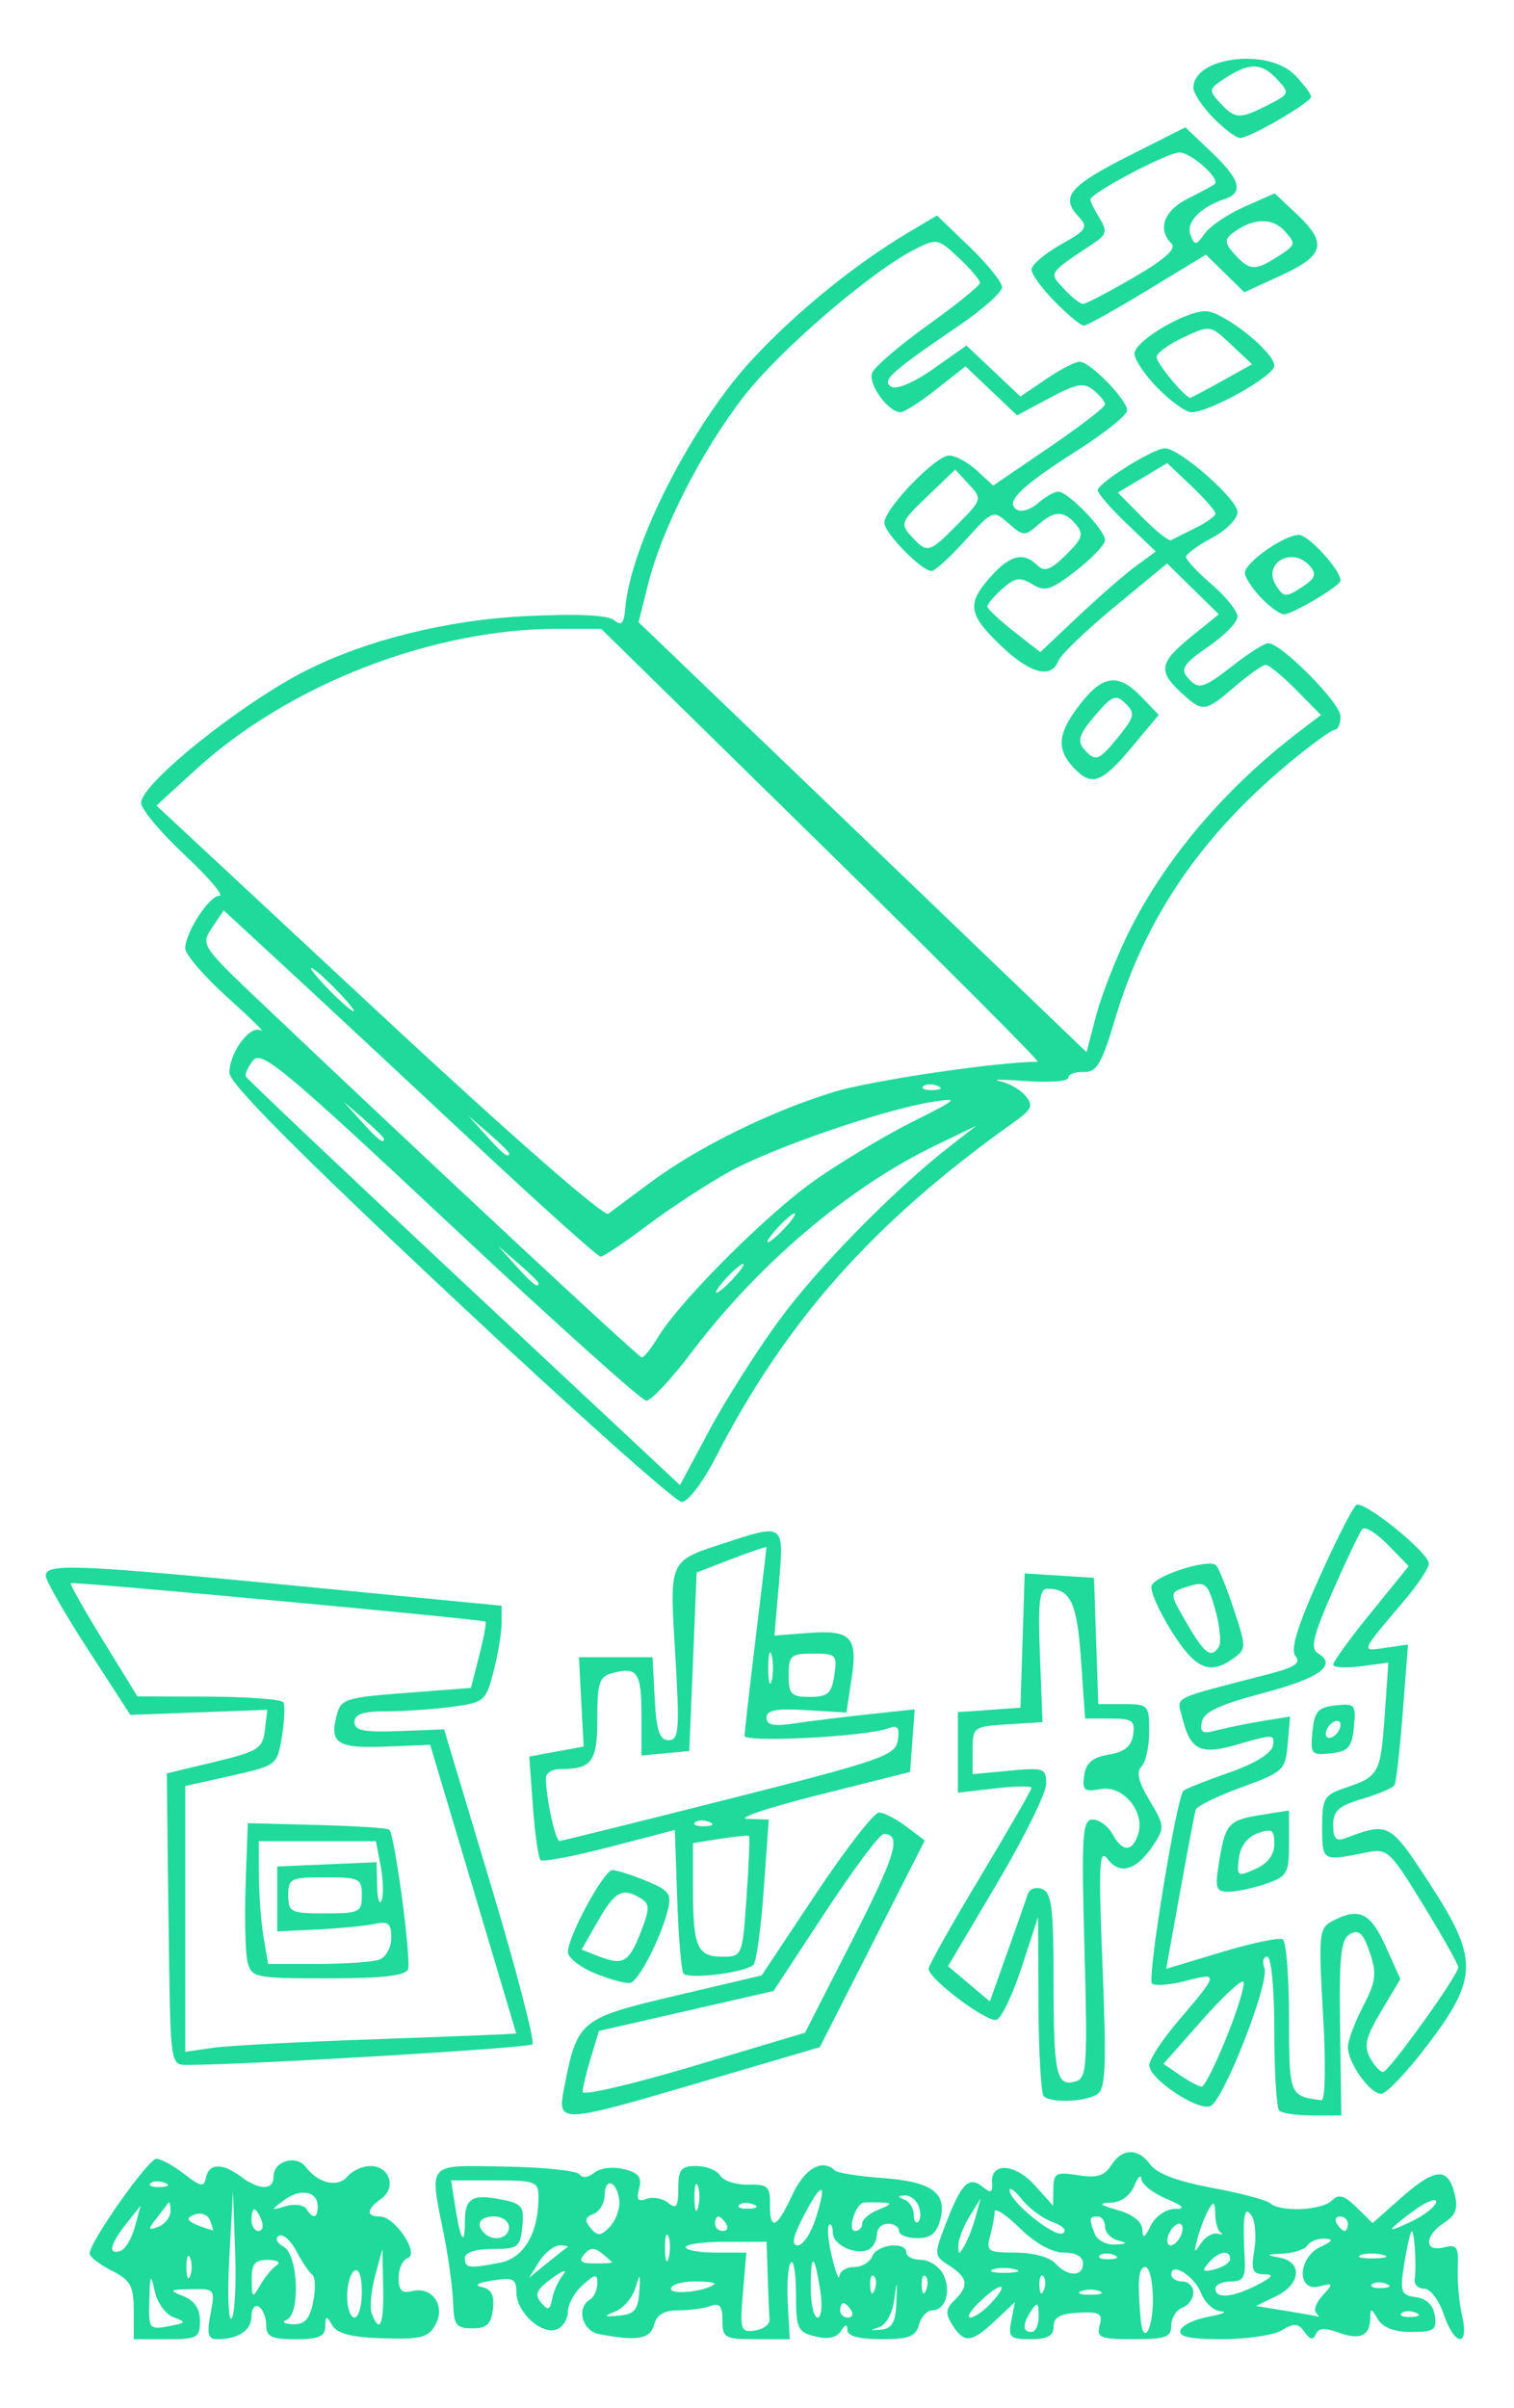 <?xml version="1.0" encoding="UTF-8" standalone="no"?>
<!-- Created with Inkscape (http://www.inkscape.org/) -->

<svg
   xmlns:dc="http://purl.org/dc/elements/1.1/"
   xmlns:cc="http://creativecommons.org/ns#"
   xmlns:rdf="http://www.w3.org/1999/02/22-rdf-syntax-ns#"
   xmlns:svg="http://www.w3.org/2000/svg"
   xmlns="http://www.w3.org/2000/svg"
   xmlns:sodipodi="http://sodipodi.sourceforge.net/DTD/sodipodi-0.dtd"
   xmlns:inkscape="http://www.inkscape.org/namespaces/inkscape"
   id="svg2"
   version="1.1"
   inkscape:version="0.48.4 r9939"
   width="200"
   height="318"
   sodipodi:docname="logop5.png">
  <defs
     id="defs6" />
  <sodipodi:namedview
     pagecolor="#ffffff"
     bordercolor="#666666"
     borderopacity="1"
     objecttolerance="10"
     gridtolerance="10"
     guidetolerance="10"
     inkscape:pageopacity="0"
     inkscape:pageshadow="2"
     inkscape:window-width="1366"
     inkscape:window-height="705"
     id="namedview4"
     showgrid="false"
     inkscape:zoom="0.74213836"
     inkscape:cx="100"
     inkscape:cy="159"
     inkscape:window-x="-8"
     inkscape:window-y="-8"
     inkscape:window-maximized="1"
     inkscape:current-layer="svg2" />
  <path
     style="fill:#1fda9a"
     d="m 17.666,305.127 c 0,-3.245 -0.418,-4 -2.916,-5.266 -1.604,-0.813 -2.916,-1.83 -2.916,-2.259 0,-1.516 7.749,-12.513 8.817,-12.513 0.596,0 2.246,0.899 3.666,1.997 2.225,1.72 2.627,1.786 2.898,0.477 0.392,-1.898 2.146,-1.944 4.603,-0.121 2.464,1.828 4.317,1.828 4.317,4e-4 0,-2.07 2.98,-2.947 4.272,-1.257 1.667,2.18 4.211,2.749 5.497,1.231 0.639,-0.755 1.997,-1.373 3.018,-1.373 2.528,0 3.498,2.837 1.467,4.294 -2,1.434 -2.072,2.378 -0.18,2.378 1.972,0 5.268,4.957 3.647,5.487 -0.657,0.215 -1.195,1.387 -1.195,2.604 0,1.672 0.433,2.103 1.769,1.76 2.639,-0.677 4.47,1.92 3.11,4.411 -0.937,1.717 -1.898,1.971 -6.906,1.823 -4.169,-0.123 -6.074,-0.603 -6.726,-1.695 -0.81,-1.359 -0.912,-1.344 -0.938,0.144 -0.023,1.306 -0.874,1.668 -3.918,1.668 -3.201,0 -3.888,-0.327 -3.888,-1.85 0,-1.017 -0.437,-2.115 -0.972,-2.439 -0.535,-0.324 -0.972,0.248 -0.972,1.271 0,1.858 -1.753,3.018 -4.562,3.018 -1.173,0 -1.352,-0.705 -0.849,-3.336 0.626,-3.272 0.577,-3.335 -2.565,-3.275 -2.894,0.055 -2.992,0.144 -1.016,0.922 1.461,0.576 2.187,1.663 2.187,3.275 0,2.225 -0.342,2.413 -4.374,2.413 l -4.374,0 0,-3.788 z m 5.319,0.921 c -1.058,-0.363 -2.192,-1.897 -2.531,-3.423 -0.546,-2.457 -0.627,-2.329 -0.729,1.154 -0.111,3.771 -0.015,3.9 2.531,3.423 2.338,-0.438 2.423,-0.573 0.729,-1.154 z m 8.081,-8.658 -0.292,-8.013 -0.479,8.773 c -0.263,4.825 -0.132,8.431 0.292,8.013 0.424,-0.418 0.639,-4.366 0.479,-8.773 z m 10.305,6.585 c 0.34,-1.669 0.285,-3.277 -0.123,-3.574 -0.408,-0.297 -1.354,-1.705 -2.102,-3.128 -0.748,-1.424 -1.788,-2.329 -2.31,-2.013 -0.535,0.324 -0.259,0.955 0.633,1.444 1.937,1.063 2.236,8.934 0.368,9.674 -0.668,0.264 -0.286,0.515 0.851,0.556 1.569,0.057 2.215,-0.654 2.685,-2.959 z m 9.244,-1.969 -0.1,-5.004 -0.971,3.586 c -0.534,1.972 -0.721,4.224 -0.416,5.004 1.053,2.691 1.588,1.402 1.488,-3.586 z m -2.816,0.659 c 0,-2.019 -0.394,-3.154 -0.972,-2.803 -0.535,0.324 -0.972,1.85 -0.972,3.392 0,1.542 0.437,2.803 0.972,2.803 0.535,0 0.972,-1.526 0.972,-3.392 z m -11.262,-3.503 c 0.6,-0.398 0.112,-0.707 -1.132,-0.715 -1.749,-0.012 -2.181,0.511 -2.158,2.606 0.028,2.443 0.105,2.491 1.132,0.715 0.606,-1.048 1.577,-2.221 2.158,-2.606 z m -11.424,-0.968 c -0.27,-0.655 -0.49,-0.119 -0.49,1.191 0,1.31 0.221,1.847 0.49,1.191 0.27,-0.655 0.27,-1.727 0,-2.383 z m -7.292,-4.113 0.748,-2.797 -1.889,2.383 c -2.158,2.722 -2.463,4.145 -0.77,3.591 0.639,-0.209 1.499,-1.639 1.91,-3.177 z m 4.704,-2.105 c 0,-0.818 -0.124,-1.308 -0.275,-1.089 -0.151,0.218 -0.869,1.157 -1.596,2.087 -1.15,1.471 -1.114,1.612 0.275,1.089 0.878,-0.33 1.596,-1.269 1.596,-2.087 z m 5.235,1.274 c -0.311,-0.794 -1.187,-1.124 -2.086,-0.786 -1.465,0.551 -0.891,1.049 2.409,2.089 0.117,0.037 -0.029,-0.549 -0.323,-1.302 z m 6.781,-0.06 c -0.308,-0.786 -0.731,-1.43 -0.942,-1.43 -0.21,0 -0.382,0.643 -0.382,1.43 0,0.786 0.424,1.43 0.942,1.43 0.518,0 0.69,-0.643 0.382,-1.43 z m 7.425,-1.804 c 0,-2.01 -2.277,-2.448 -4.415,-0.85 -1.858,1.388 -1.853,1.408 0.202,0.808 1.158,-0.338 2.387,-0.168 2.731,0.378 0.868,1.377 1.483,1.238 1.483,-0.336 z M 21.737,288.249 c -0.702,-0.275 -1.54,-0.241 -1.863,0.075 -0.323,0.317 0.251,0.542 1.276,0.501 1.132,-0.046 1.363,-0.272 0.587,-0.576 z m 57.413,19.993 c -2.252,-0.425 -3.057,-3.453 -1.215,-4.569 0.535,-0.324 0.972,-1.274 0.972,-2.11 0,-1.325 -0.251,-1.298 -1.944,0.204 -1.069,0.949 -1.944,2.53 -1.944,3.513 0,0.984 -0.672,2.041 -1.494,2.351 -1.994,0.75 -5.31,-2.305 -5.31,-4.894 0,-1.802 -0.41,-2.006 -3.159,-1.575 -1.972,0.309 -2.499,0.636 -1.401,0.869 1.263,0.268 1.673,1.089 1.458,2.914 -0.235,1.996 -0.82,2.54 -2.73,2.54 -2.112,0 -2.442,-0.437 -2.522,-3.336 -0.05,-1.835 -0.597,-5.881 -1.215,-8.991 -1.94,-9.764 -2.433,-9.216 8.126,-9.041 5.087,0.084 9.501,0.551 9.807,1.038 0.326,0.517 1.122,0.425 1.916,-0.221 0.777,-0.632 2.449,-0.838 3.904,-0.48 1.964,0.483 2.427,1.068 2.028,2.564 -0.391,1.466 -0.149,1.8 0.993,1.37 0.831,-0.313 2.111,-0.08 2.845,0.518 1.083,0.882 1.335,0.525 1.335,-1.89 0,-2.523 0.363,-2.976 2.382,-2.976 1.31,0 2.732,0.571 3.159,1.27 0.428,0.698 2.09,1.234 3.694,1.191 2.561,-0.069 2.912,0.241 2.878,2.543 -0.053,3.656 0.903,3.27 2.955,-1.191 1.605,-3.49 3.968,-4.846 5.621,-3.225 0.329,0.323 3.136,0.772 6.237,0.997 6.547,0.476 8.598,1.938 7.69,5.483 -0.466,1.821 -1.259,2.463 -3.042,2.463 -1.326,0 -2.412,-0.429 -2.412,-0.953 0,-0.524 -0.656,-0.953 -1.458,-0.953 -0.802,0 -1.458,0.618 -1.458,1.373 0,0.755 -0.441,1.641 -0.981,1.968 -1.584,0.96 -4.852,-0.478 -4.852,-2.135 0,-0.838 -0.226,-1.303 -0.501,-1.033 -0.276,0.27 -0.101,2.165 0.388,4.21 0.489,2.045 0.934,3.182 0.987,2.527 0.054,-0.655 0.926,-1.191 1.938,-1.191 1.012,0 2.092,-0.643 2.4,-1.43 0.619,-1.581 4.509,-1.992 4.509,-0.477 0,0.524 0.859,0.953 1.91,0.953 1.05,0 2.361,0.827 2.913,1.837 1.168,2.139 0.381,4.835 -1.411,4.835 -0.682,0 -1.47,0.858 -1.749,1.906 -0.415,1.557 -1.326,1.906 -4.974,1.906 -2.916,0 -4.471,-0.413 -4.48,-1.191 -0.011,-0.858 -0.253,-0.822 -0.868,0.129 -0.565,0.874 -1.71,1.11 -3.387,0.697 -2.321,-0.571 -2.535,-1.038 -2.535,-5.53 0,-2.698 -0.302,-4.61 -0.671,-4.249 -0.369,0.362 -0.555,2.792 -0.414,5.401 l 0.257,4.743 -4.446,0 c -4.143,0 -4.446,-0.169 -4.446,-2.485 0,-1.874 -0.378,-2.343 -1.538,-1.906 -0.846,0.318 -2.763,0.579 -4.261,0.579 -1.906,0 -2.876,0.572 -3.232,1.906 -0.507,1.903 -2.192,2.189 -7.252,1.234 z m 22.504,-1.948 c -0.053,-0.655 -0.163,-3.229 -0.243,-5.719 l -0.146,-4.527 -5.344,0 c -2.939,0 -5.345,0.322 -5.347,0.715 -0.002,0.393 1.801,0.715 4.006,0.715 l 4.009,0 -0.447,5.288 c -0.417,4.931 -0.31,5.269 1.581,5.004 1.115,-0.156 1.984,-0.82 1.931,-1.475 z m 16.749,-2.152 c 0.123,-3.221 0.113,-3.231 -0.3,-0.29 -0.249,1.77 -1.113,3.239 -2.071,3.519 -1.189,0.348 -1.106,0.428 0.3,0.29 1.507,-0.148 1.973,-0.939 2.071,-3.519 z m -33.959,-1.422 c 0.17,-2.551 0.115,-2.612 -0.509,-0.565 -0.385,1.262 -1.564,2.648 -2.621,3.081 -1.671,0.684 -1.604,0.758 0.509,0.565 1.952,-0.178 2.468,-0.785 2.621,-3.081 z m 23.912,-0.238 c -0.779,-4.949 -1.259,-5.1 -1.259,-0.397 0,2.184 0.41,3.971 0.911,3.971 0.505,0 0.66,-1.594 0.348,-3.574 z m 4.087,2.621 c -0.33,-0.524 -0.794,-0.953 -1.029,-0.953 -0.236,0 -0.429,0.429 -0.429,0.953 0,0.524 0.463,0.953 1.029,0.953 0.566,0 0.759,-0.429 0.429,-0.953 z m -38.049,-4.721 c 0.611,-0.762 -0.05,-0.547 -1.468,0.477 -2.041,1.474 -2.345,2.141 -1.458,3.202 0.937,1.121 1.177,1.043 1.468,-0.477 0.191,-0.999 0.847,-2.44 1.458,-3.202 z m 19.985,1.251 c 0.223,-0.188 -0.98,-0.342 -2.673,-0.342 -1.693,0 -3.078,0.437 -3.078,0.971 0,0.855 4.59,0.353 5.751,-0.629 z m 21.082,-1.037 c -0.323,-0.317 -0.553,0.246 -0.511,1.251 0.047,1.11 0.277,1.336 0.587,0.576 0.281,-0.688 0.246,-1.51 -0.077,-1.827 z m 6.805,0 c -0.323,-0.317 -0.553,0.246 -0.511,1.251 0.047,1.11 0.277,1.336 0.587,0.576 0.281,-0.688 0.246,-1.51 -0.077,-1.827 z M 74.938,296.774 c 0.223,-0.137 -0.219,-0.248 -0.981,-0.248 -0.762,0 -1.991,0.965 -2.73,2.144 l -1.344,2.144 2.325,-1.896 c 1.279,-1.043 2.507,-2.008 2.73,-2.144 z m -8.846,2.026 c 3.115,-0.611 5.039,-3.898 5.039,-8.612 0,-2.1 -0.361,-2.241 -5.771,-2.241 l -5.771,0 0.563,3.574 c 0.688,4.37 1.259,5.225 1.259,1.883 0,-3.119 0.949,-3.698 4.812,-2.941 2.744,0.538 3.037,0.915 2.773,3.57 -0.272,2.743 -0.571,2.968 -3.941,2.968 -2.269,0 -3.646,0.45 -3.645,1.191 7.26e-4,1.355 0.523,1.423 4.683,0.607 z m 14.759,-0.014 c 0,-0.067 -0.598,-0.608 -1.329,-1.203 -0.999,-0.813 -1.582,-0.783 -2.348,0.122 -0.772,0.912 -0.451,1.203 1.329,1.203 1.291,0 2.348,-0.055 2.348,-0.122 z m 7.442,-3.471 c -0.266,-0.645 -0.468,0.113 -0.448,1.686 0.02,1.573 0.238,2.101 0.484,1.173 0.246,-0.927 0.23,-2.214 -0.036,-2.859 z m 19.466,-2.356 c 1.559,-4.884 0.856,-5.034 -1.586,-0.34 -1.436,2.76 -1.668,3.905 -0.792,3.905 0.682,0 1.752,-1.604 2.378,-3.565 z m -40.517,1.182 c 0,-0.794 -0.864,-1.43 -1.944,-1.43 -1.937,0 -2.528,1.016 -1.296,2.224 1.184,1.161 3.24,0.657 3.24,-0.794 z m 14.581,-3.211 c 0,-1.055 -0.437,-2.183 -0.972,-2.507 -0.535,-0.324 -0.972,0.308 -0.972,1.403 0,1.096 -0.667,2.243 -1.483,2.55 -1.128,0.424 -1.221,0.867 -0.39,1.85 0.918,1.085 1.311,1.078 2.455,-0.043 0.749,-0.734 1.362,-2.198 1.362,-3.253 z m 14.095,2.735 c -0.33,-0.524 -0.794,-0.953 -1.029,-0.953 -0.236,0 -0.429,0.429 -0.429,0.953 0,0.524 0.463,0.953 1.029,0.953 0.566,0 0.759,-0.429 0.429,-0.953 z m 17.983,-0.031 c 0,-0.541 0.984,-1.372 2.187,-1.846 1.676,-0.66 1.789,-0.876 0.486,-0.922 -0.936,-0.033 -2.029,-0.035 -2.43,-0.004 -1.109,0.087 -2.265,3.756 -1.184,3.756 0.517,0 0.941,-0.443 0.941,-0.984 z m 7.441,-2.311 c -0.317,-0.809 -1.136,-1.437 -1.821,-1.395 -0.976,0.059 -0.982,0.179 -0.031,0.556 0.668,0.264 1.215,1.16 1.215,1.99 0,0.83 0.273,1.242 0.606,0.915 0.333,-0.327 0.347,-1.256 0.031,-2.065 z m -29.161,-2.68 c -0.266,-0.645 -0.468,0.113 -0.448,1.686 0.02,1.573 0.238,2.101 0.484,1.173 0.246,-0.927 0.23,-2.214 -0.036,-2.859 z m 7.321,2.465 c -0.702,-0.275 -1.54,-0.241 -1.863,0.075 -0.323,0.317 0.251,0.542 1.276,0.501 1.132,-0.046 1.363,-0.272 0.587,-0.576 z m 26.319,15.947 c -0.957,-1.503 -0.909,-2.129 0.252,-3.268 1.959,-1.921 1.807,-2.977 -0.659,-4.582 -2.082,-1.355 -2.084,-1.393 -0.342,-5.866 1.995,-5.122 2.942,-6.006 4.808,-4.488 1.021,0.831 1.282,0.698 1.173,-0.596 -0.232,-2.751 3.053,-2.553 5.648,0.339 l 2.412,2.689 0.031,-2.269 c 0.028,-2.033 0.366,-2.216 3.255,-1.756 2.486,0.396 3.49,0.097 4.383,-1.305 1.466,-2.301 3.582,-2.324 5.218,-0.057 0.826,1.146 3.648,2.202 8.075,3.022 3.742,0.693 7.22,1.616 7.728,2.051 1.391,1.191 6.789,0.949 8.128,-0.364 0.922,-0.904 1.635,-0.706 3.284,0.911 l 2.106,2.065 3.718,-3.294 c 4.488,-3.976 6.201,-4.14 7.087,-0.681 0.522,2.039 0.225,2.901 -1.353,3.929 -2.643,1.721 -2.67,3.931 -0.038,3.256 1.725,-0.442 1.964,-0.089 1.839,2.71 -0.079,1.77 0.177,4.613 0.569,6.316 0.977,4.247 -1.002,4.054 -2.447,-0.238 -0.618,-1.835 -1.764,-3.336 -2.548,-3.336 -0.784,0 -1.354,-0.536 -1.268,-1.191 0.266,-2.01 -0.051,-6.775 -0.423,-6.354 -0.193,0.218 -0.631,2.19 -0.973,4.381 -0.566,3.624 -0.424,4.012 1.566,4.289 1.406,0.196 2.299,1.071 2.498,2.449 0.272,1.875 -0.119,2.144 -3.111,2.144 -2.233,0 -3.766,-0.579 -4.412,-1.668 -0.909,-1.53 -0.993,-1.535 -1.02,-0.056 -0.042,2.267 -1.412,2.839 -4.258,1.779 -1.743,-0.65 -2.584,-0.583 -2.924,0.231 -0.343,0.821 -0.763,0.741 -1.493,-0.286 -0.837,-1.177 -1.362,-1.219 -2.977,-0.238 -1.078,0.655 -4.628,1.191 -7.887,1.191 -4.307,0 -5.817,-0.326 -5.525,-1.191 0.221,-0.655 1.898,-1.457 3.726,-1.781 1.829,-0.324 2.549,-0.646 1.6,-0.715 -0.949,-0.069 -2.118,-1.139 -2.599,-2.378 -0.88,-2.27 -3.939,-4.198 -3.939,-2.483 0,0.508 0.656,0.923 1.458,0.923 0.802,0 1.458,0.657 1.458,1.46 0,0.803 -0.656,1.706 -1.458,2.008 -0.802,0.302 -1.458,1.361 -1.458,2.353 0,1.535 -0.742,1.804 -4.974,1.804 -4.427,0 -4.92,-0.201 -4.485,-1.831 0.416,-1.56 9.8e-4,-1.807 -2.798,-1.668 -2.417,0.12 -3.288,0.604 -3.291,1.831 -0.003,1.231 -0.798,1.668 -3.034,1.668 -2.728,0 -2.982,-0.243 -2.553,-2.446 l 0.477,-2.446 -2.604,2.446 c -3.123,2.934 -4.086,3.034 -5.644,0.587 z m 11.395,-1.238 c -0.012,-1.734 -0.195,-1.871 -0.957,-0.715 -1.218,1.848 -1.218,2.859 0,2.859 0.535,0 0.965,-0.965 0.957,-2.144 z m 15.082,-2.144 c 0,-2.359 -0.452,-4.289 -1.005,-4.289 -0.901,0 -1.065,1.863 -0.605,6.91 0.323,3.543 1.61,1.447 1.61,-2.621 z m -21.38,0.471 c 2.495,-2.703 1.438,-2.922 -1.374,-0.284 -1.288,1.208 -1.902,2.196 -1.366,2.196 0.536,0 1.77,-0.86 2.74,-1.912 z m 42.926,1.275 c -0.358,-0.351 0.047,-1.393 0.9,-2.316 1.437,-1.557 1.402,-1.641 -0.484,-1.158 -2.977,0.763 -2.843,-3.793 0.154,-5.209 1.66,-0.785 1.791,-1.05 0.543,-1.099 -0.904,-0.035 -1.914,0.364 -2.245,0.889 -0.33,0.524 -1.778,1.012 -3.217,1.083 -2.291,0.114 -2.344,0.181 -0.429,0.543 3.049,0.576 2.768,3.505 -0.486,5.081 l -2.673,1.294 3.888,0.63 c 2.139,0.346 4.071,0.69 4.293,0.765 0.223,0.074 0.112,-0.152 -0.245,-0.502 z m 13.145,-0.014 c -0.702,-0.275 -1.54,-0.241 -1.863,0.075 -0.323,0.317 0.251,0.542 1.276,0.501 1.132,-0.046 1.363,-0.272 0.587,-0.576 z m -49.171,-4.809 c -0.323,-0.317 -0.553,0.246 -0.511,1.251 0.047,1.11 0.277,1.336 0.587,0.576 0.281,-0.688 0.246,-1.51 -0.077,-1.827 z m 7.432,1.97 c -0.668,-0.264 -1.762,-0.264 -2.43,0 -0.668,0.264 -0.122,0.481 1.215,0.481 1.337,0 1.883,-0.216 1.215,-0.481 z m 20.788,-0.793 c 2.082,-1.065 2.323,-1.425 0.956,-1.43 -1.529,-0.005 -1.742,-0.527 -1.302,-3.185 0.289,-1.749 0.135,-3.786 -0.344,-4.527 -0.977,-1.514 -1.233,0.026 -0.924,5.562 0.143,2.555 -0.181,3.098 -1.846,3.098 -1.11,0 -2.019,0.429 -2.019,0.953 0,1.369 2.261,1.175 5.478,-0.471 z m 17.062,-0.18 c -0.702,-0.275 -1.54,-0.241 -1.863,0.075 -0.323,0.317 0.251,0.542 1.276,0.501 1.132,-0.046 1.363,-0.272 0.587,-0.576 z m -49.047,-1.916 c -0.946,-0.242 -2.258,-0.226 -2.916,0.035 -0.658,0.261 0.116,0.459 1.72,0.439 1.604,-0.019 2.142,-0.233 1.197,-0.475 z m 9.01,-0.769 c 0,-0.904 -0.929,-1.43 -2.527,-1.43 -1.578,0 -3.769,-1.217 -5.832,-3.24 -1.818,-1.782 -3.311,-2.747 -3.318,-2.144 -0.008,0.603 -0.277,2.061 -0.599,3.241 -0.538,1.967 -0.259,2.144 3.377,2.144 2.258,0 4.503,0.6 5.217,1.393 1.641,1.825 3.684,1.845 3.684,0.036 z m 19.441,-0.588 c 0,-1.286 -1.569,-1.003 -2.853,0.513 -0.941,1.112 -0.788,1.263 0.853,0.842 1.1,-0.282 2,-0.892 2,-1.355 z m -15.371,-0.54 c -0.702,-0.275 -1.54,-0.241 -1.863,0.075 -0.323,0.317 0.251,0.542 1.276,0.501 1.132,-0.046 1.363,-0.272 0.587,-0.576 z m 35.523,-0.009 c -0.946,-0.242 -2.258,-0.226 -2.916,0.035 -0.658,0.261 0.116,0.459 1.72,0.439 1.604,-0.019 2.142,-0.233 1.197,-0.475 z m -53.766,-5.058 0.644,-2.383 -1.464,2.383 c -0.805,1.311 -1.466,3.026 -1.469,3.812 -0.004,1.271 0.087,1.271 0.82,0 0.454,-0.786 1.115,-2.502 1.469,-3.812 z m 31.938,2.266 c 0.654,0.154 0.861,0.101 0.46,-0.119 -0.401,-0.22 -0.742,-1.329 -0.759,-2.465 -0.023,-1.624 -0.206,-1.76 -0.854,-0.635 -0.454,0.786 -1.117,2.502 -1.475,3.812 -0.531,1.945 -0.458,2.083 0.394,0.754 0.574,-0.896 1.579,-1.502 2.234,-1.348 z m -13.149,0.889 c -0.936,-0.24 -1.701,-1.048 -1.701,-1.796 0,-0.748 -0.437,-1.36 -0.972,-1.36 -1.133,0 -1.178,0.271 -0.382,2.305 0.325,0.829 1.527,1.458 2.673,1.397 1.643,-0.087 1.724,-0.203 0.382,-0.546 z m 8.371,-0.773 c 0.308,-0.786 0.183,-1.43 -0.278,-1.43 -0.461,0 -1.089,0.643 -1.397,1.43 -0.308,0.786 -0.183,1.43 0.278,1.43 0.461,0 1.089,-0.643 1.397,-1.43 z m -16.954,-1.629 c -1.294,-0.461 -3.109,-1.784 -4.033,-2.941 -0.924,-1.156 -1.689,-1.738 -1.701,-1.293 -0.039,1.469 5.987,6.345 7.048,5.702 0.597,-0.362 0.038,-0.987 -1.314,-1.468 z m 16.022,-1.744 c 1.572,-0.029 1.316,-0.345 -1.121,-1.384 -1.738,-0.74 -3.187,-1.903 -3.221,-2.584 -0.034,-0.681 -0.457,-0.272 -0.941,0.907 -0.531,1.296 -1.757,2.178 -3.098,2.23 -1.745,0.068 -1.545,0.277 0.941,0.98 1.936,0.548 3.185,1.53 3.225,2.535 0.051,1.277 0.299,1.166 1.121,-0.504 0.584,-1.187 1.966,-2.161 3.093,-2.182 z m 22.938,1.943 c 0,-0.524 -0.463,-0.953 -1.029,-0.953 -0.566,0 -0.759,0.429 -0.429,0.953 0.33,0.524 0.794,0.953 1.029,0.953 0.236,0 0.429,-0.429 0.429,-0.953 z m 11.665,-2.912 c 0,-0.526 -1.312,-0.006 -2.916,1.157 -1.604,1.163 -2.916,2.259 -2.916,2.436 0,0.177 1.312,-0.344 2.916,-1.157 1.604,-0.813 2.916,-1.909 2.916,-2.436 z M 74.513,275.795 c 1.716,-8.974 2.061,-9.262 14.66,-12.227 l 11.438,-2.692 7.161,-10.768 c 3.939,-5.923 7.694,-10.759 8.346,-10.747 0.652,0.012 2.279,0.847 3.615,1.857 l 2.43,1.836 -6.931,13.647 -6.931,13.647 -15.427,4.537 c -19.061,5.605 -19.262,5.615 -18.362,0.909 z M 112.579,256.229 c 5.788,-11.325 6.589,-14.03 4.155,-14.03 -0.517,0 -4.003,4.666 -7.747,10.368 l -6.806,10.368 -11.525,2.634 -11.525,2.634 -1.084,3.549 c -0.596,1.952 -1.084,3.981 -1.084,4.509 0,0.528 6.609,-1.016 14.688,-3.43 l 14.688,-4.39 6.241,-12.212 z m 56.406,22.505 c -0.356,-0.349 -0.648,-5.067 -0.648,-10.484 0,-5.718 -0.395,-9.849 -0.942,-9.849 -0.518,0 -0.682,0.663 -0.365,1.474 0.737,1.883 -5.425,17.62 -7.154,18.27 -1.693,0.637 -8.05,-3.612 -8.059,-5.387 -0.004,-0.753 1.662,-3.326 3.701,-5.719 5.515,-6.471 5.542,-6.599 1.152,-5.45 -2.105,0.551 -4.126,0.708 -4.492,0.349 -0.665,-0.652 3.235,-24.543 4.153,-25.443 0.267,-0.262 2.962,-1.337 5.989,-2.39 3.412,-1.187 5.626,-2.538 5.826,-3.556 0.299,-1.523 -0.017,-1.542 -4.351,-0.263 -5.249,1.549 -6.516,0.966 -7.635,-3.515 -0.699,-2.795 -1.711,-2.291 11.408,-5.684 3.459,-0.895 4.334,-1.473 3.579,-2.365 -0.713,-0.842 0.178,-3.801 3.112,-10.335 2.261,-5.035 4.475,-9.375 4.921,-9.645 1.014,-0.615 9.571,6.31 9.571,7.746 0,0.581 -1.429,2.742 -3.175,4.802 -5.972,7.046 -5.87,6.794 -2.552,6.316 l 2.975,-0.428 -0.691,8.936 c -0.38,4.915 -0.873,9.246 -1.095,9.625 -0.222,0.379 -2.136,1.197 -4.252,1.819 -3.121,0.917 -3.847,1.571 -3.847,3.464 0,1.743 0.392,2.186 1.548,1.751 5.772,-2.172 5.927,-2.091 11.059,5.763 6.601,10.101 6.593,12.621 -0.062,21.424 -2.724,3.602 -5.517,6.55 -6.207,6.55 -1.5,0 -4.394,-4.084 -4.394,-6.2 0,-0.826 0.899,-3.229 1.998,-5.34 1.704,-3.274 1.835,-4.322 0.895,-7.115 -0.854,-2.536 -1.44,-3.091 -2.596,-2.456 -1.231,0.675 -1.465,2.859 -1.331,12.395 l 0.163,11.576 -3.776,0 c -2.077,0 -4.068,-0.286 -4.424,-0.635 z m 5.792,-12.661 c -0.616,-10.692 -0.54,-11.452 1.248,-12.39 3.498,-1.835 5.004,-1.119 7.013,3.334 l 1.955,4.334 -2.533,4.238 c -2.029,3.395 -2.326,4.619 -1.49,6.15 0.574,1.052 1.356,1.898 1.739,1.882 0.779,-0.034 9.93,-12.78 9.93,-13.831 0,-0.37 -2.078,-4.063 -4.617,-8.209 -4.421,-7.216 -4.741,-7.511 -7.534,-6.945 -5.824,1.182 -5.832,1.177 -5.832,-3.306 0,-3.87 0.245,-4.286 3.089,-5.242 4.423,-1.486 4.635,-1.879 5.173,-9.572 l 0.486,-6.948 -3.645,0.48 c -2.005,0.264 -3.645,0.163 -3.645,-0.225 0,-0.388 2.245,-3.471 4.989,-6.852 l 4.989,-6.147 -2.746,-2.811 c -1.511,-1.546 -3.029,-2.486 -3.375,-2.09 -0.346,0.397 -2.102,4.072 -3.903,8.167 -2.595,5.902 -3.006,7.608 -1.981,8.229 2.615,1.585 0.269,3.29 -7.261,5.278 -5.715,1.509 -7.808,2.491 -8.062,3.784 -0.279,1.418 0.086,1.63 1.942,1.132 1.257,-0.337 3.956,-0.887 5.997,-1.222 l 3.712,-0.608 -0.31,3.618 c -0.297,3.471 -0.545,3.704 -6.101,5.731 -3.185,1.162 -5.907,2.489 -6.048,2.948 -0.141,0.459 -1.076,5.379 -2.078,10.932 l -1.822,10.097 7.284,-2.203 c 4.006,-1.212 7.657,-1.977 8.113,-1.701 0.456,0.276 0.829,4.949 0.829,10.384 0,10.232 0.038,10.328 4.277,10.864 0.508,0.064 0.599,-4.669 0.218,-11.28 z m -13.716,-20.3 c 0.828,-4.992 1.213,-5.409 5.659,-6.116 l 3.561,-0.567 0,4.32 c 0,3.989 -0.235,4.401 -3.061,5.367 -1.684,0.575 -3.909,1.046 -4.946,1.046 -1.674,0 -1.81,-0.452 -1.213,-4.051 z m 7.276,-2.267 c 0,-1.878 -0.319,-2.084 -2.187,-1.412 -1.371,0.493 -2.302,1.73 -2.496,3.314 -0.292,2.393 -0.176,2.468 2.187,1.412 1.63,-0.728 2.496,-1.878 2.496,-3.314 z m 5.036,-14.819 c 0.262,-2.677 0.734,-3.215 3.05,-3.475 2.569,-0.289 2.721,-0.11 2.43,2.859 -0.262,2.677 -0.734,3.215 -3.05,3.475 -2.569,0.289 -2.721,0.11 -2.43,-2.859 z m 3.712,-0.897 c 0,-0.524 -0.437,-0.688 -0.972,-0.364 -0.535,0.324 -0.972,1.018 -0.972,1.542 0,0.524 0.437,0.688 0.972,0.364 0.535,-0.324 0.972,-1.018 0.972,-1.542 z m -14.997,41.09 c 1.47,-3.673 2.44,-6.905 2.157,-7.183 -0.283,-0.278 -2.773,2.05 -5.532,5.173 l -5.017,5.678 2.191,1.504 c 1.205,0.827 2.492,1.504 2.86,1.504 0.368,0 1.872,-3.005 3.342,-6.678 z m -24.21,7.948 c -0.356,-0.349 -0.67,-5.818 -0.697,-12.152 l -0.049,-11.517 -2.154,6.597 c -1.185,3.629 -2.684,6.771 -3.331,6.982 -1.231,0.402 -8.95,-5.383 -8.98,-6.731 -0.01,-0.427 3.045,-5.868 6.787,-12.09 3.742,-6.223 6.805,-11.536 6.805,-11.807 0,-0.271 -2.187,-0.239 -4.86,0.071 l -4.86,0.564 0,-5.32 0,-5.32 4.131,-0.293 4.131,-0.293 0.28,-8.867 0.28,-8.867 4.58,0.289 4.58,0.289 0.281,8.34 0.281,8.34 3.364,0 c 3.248,0 3.364,0.126 3.364,3.622 0,1.992 -0.461,4.073 -1.024,4.625 -0.717,0.703 -0.394,2.049 1.076,4.492 1.99,3.306 2.015,3.615 0.481,5.91 -2.208,3.304 -4.414,3.969 -6.021,1.814 -1.121,-1.503 -1.222,0.634 -0.675,14.229 0.532,13.232 0.406,16.144 -0.728,16.848 -1.613,1.001 -6.111,1.158 -7.042,0.245 z m 5.38,-19.45 c -0.407,-15.211 -0.287,-17.085 1.098,-17.085 0.855,0 2.023,0.858 2.595,1.906 1.318,2.415 2.615,2.432 3.388,0.043 0.967,-2.986 -1.973,-6.534 -4.952,-5.976 -2.172,0.407 -2.452,0.175 -2.166,-1.798 0.241,-1.669 1.095,-2.394 3.244,-2.754 2.089,-0.35 3.004,-1.095 3.227,-2.627 0.27,-1.859 -0.125,-2.138 -3.02,-2.138 l -3.331,0 -0.542,-7.757 c -0.533,-7.618 -1.354,-9.35 -4.453,-9.384 -1.036,-0.012 -1.242,1.856 -0.972,8.802 l 0.343,8.816 -4.617,0.29 c -4.515,0.284 -4.617,0.36 -4.617,3.434 l 0,3.144 4.86,-0.458 c 4.558,-0.429 4.86,-0.322 4.86,1.733 0,1.205 -2.917,7.117 -6.483,13.137 l -6.483,10.946 2.76,2.328 2.76,2.328 2.325,-6.528 c 1.279,-3.59 2.5,-7.056 2.713,-7.703 0.214,-0.646 1.062,-0.922 1.884,-0.613 1.228,0.462 1.495,2.569 1.495,11.82 0,12.596 0.343,14.255 2.819,13.62 1.589,-0.407 1.686,-1.762 1.264,-17.527 z m -120.935,0.547 c -0.111,-8.125 -0.221,-16.788 -0.243,-19.252 l -0.041,-4.479 6.318,-1.521 c 5.757,-1.386 6.347,-1.759 6.636,-4.198 l 0.317,-2.677 -9.044,0.337 -9.044,0.337 -5.562,-8.578 c -3.059,-4.718 -5.584,-9.114 -5.611,-9.769 -0.07,-1.709 3.726,-1.556 33.731,1.356 l 26.489,2.571 0,2.261 c 0,1.244 -0.476,4.113 -1.057,6.377 -1.017,3.958 -1.227,4.139 -5.482,4.711 -2.434,0.327 -6.332,0.595 -8.664,0.595 -3.105,0 -4.239,0.379 -4.239,1.419 0,1.126 1.222,1.372 5.92,1.191 l 5.92,-0.227 6.159,20.491 c 3.387,11.27 5.863,20.768 5.502,21.106 -0.531,0.497 -37.888,2.721 -45.713,2.721 -2.038,0 -2.093,-0.357 -2.291,-14.773 z m 27.664,11.357 c 10.025,-0.346 18.216,-0.683 18.204,-0.75 -0.012,-0.067 -2.574,-8.67 -5.694,-19.117 l -5.672,-18.995 -5.874,0.235 c -6.346,0.254 -7.429,-0.425 -6.495,-4.072 0.569,-2.222 1.11,-2.401 9.179,-3.019 l 8.574,-0.658 1.101,-4.288 c 0.606,-2.359 0.972,-4.369 0.815,-4.467 -0.523,-0.325 -54.535,-5.334 -54.781,-5.081 -0.133,0.137 1.794,3.557 4.283,7.6 l 4.524,7.351 9.42,0.035 c 5.181,0.019 9.618,0.357 9.859,0.75 0.241,0.393 0.155,2.43 -0.191,4.527 -0.624,3.782 -0.678,3.823 -6.7,5.171 l -6.07,1.358 0,17.549 0,17.549 3.645,-0.525 c 2.005,-0.289 11.847,-0.807 21.872,-1.153 z M 32.708,259.116 c -0.302,-1.179 -0.419,-5.79 -0.262,-10.246 l 0.287,-8.101 9.151,0.235 c 5.033,0.129 9.327,0.408 9.542,0.619 0.727,0.713 2.938,17.24 2.467,18.443 -0.333,0.851 -3.368,1.194 -10.552,1.194 -9.647,0 -10.108,-0.093 -10.633,-2.144 z m 17.443,-0.34 c 0.846,-0.318 1.538,-1.613 1.538,-2.877 0,-1.888 -0.391,-2.215 -2.187,-1.83 -1.203,0.258 -4.593,0.588 -7.534,0.733 l -5.346,0.264 0,-4.289 0,-4.289 6.561,-0.282 6.561,-0.282 0.077,3.141 c 0.042,1.728 0.305,2.582 0.584,1.899 0.279,-0.683 0.225,-2.721 -0.121,-4.527 l -0.628,-3.285 -7.733,0 -7.733,0 0.011,4.527 c 0.006,2.49 0.282,6.136 0.613,8.101 l 0.603,3.574 6.598,0 c 3.629,0 7.29,-0.26 8.135,-0.579 z m -2.351,-8.476 c 0,-2.224 -0.324,-2.383 -4.86,-2.383 -4.536,0 -4.86,0.159 -4.86,2.383 0,2.224 0.324,2.383 4.86,2.383 4.536,0 4.86,-0.159 4.86,-2.383 z m 30.863,10.33 c -2.005,-0.814 -3.645,-2.091 -3.645,-2.839 0,-2.067 4.757,-10.827 5.88,-10.827 0.543,0 2.552,0.641 4.465,1.425 3.065,1.256 3.402,1.722 2.837,3.929 -0.949,3.707 -3.805,9.244 -4.919,9.537 -0.535,0.14 -2.612,-0.411 -4.617,-1.225 z m 5.985,-5.485 c 1.2,-3.09 1.201,-3.698 0.011,-4.437 -2.408,-1.494 -3.397,-0.98 -5.64,2.934 l -2.189,3.819 2.253,0.883 c 3.231,1.265 4.005,0.82 5.565,-3.199 z m 5.621,5.456 c -0.275,-0.437 -0.641,-4.875 -0.812,-9.863 l -0.311,-9.069 -8.612,2.242 c -4.737,1.233 -8.848,2.011 -9.136,1.728 -0.288,-0.283 -0.74,-3.473 -1.004,-7.091 l -0.48,-6.577 3.592,-0.661 3.592,-0.661 -0.311,-5.901 -0.311,-5.901 4.86,0 4.86,0 0.292,5.48 c 0.226,4.257 0.637,5.48 1.839,5.48 1.366,0 1.468,-1.323 0.874,-11.28 -0.759,-12.725 -0.943,-12.316 6.646,-14.795 7.751,-2.532 7.73,-2.547 7.05,5.35 l -0.596,6.914 4.431,-0.346 c 5.692,-0.444 6.608,0.521 5.759,6.068 l -0.68,4.445 -5.275,-0.322 c -3.993,-0.244 -5.275,-0.003 -5.274,0.991 9.8e-4,0.979 0.928,1.174 3.647,0.766 2.005,-0.301 6.407,-0.843 9.783,-1.205 l 6.138,-0.657 -0.305,4.133 -0.305,4.133 -12.151,3.055 c -6.683,1.68 -10.883,3.096 -9.334,3.145 l 2.817,0.09 -0.665,9.28 c -0.366,5.104 -0.977,9.563 -1.359,9.909 -1.16,1.053 -8.722,1.967 -9.257,1.119 z m 8.349,-10.057 c 0.302,-4.322 0.451,-7.954 0.331,-8.072 -0.12,-0.118 -1.836,0.043 -3.813,0.358 l -3.594,0.572 0,5.992 c 0,7.696 0.561,9.008 3.853,9.008 2.656,0 2.677,-0.051 3.223,-7.858 z m -2.216,-13.001 c 20.082,-5.08 21.899,-5.712 22.2,-7.72 0.261,-1.737 -0.017,-2.058 -1.347,-1.557 -2.833,1.066 -18.91,1.893 -18.901,0.972 0.005,-0.472 0.657,-6.219 1.45,-12.771 0.793,-6.553 1.445,-12.014 1.45,-12.136 0.005,-0.122 -2.069,0.577 -4.609,1.553 l -4.617,1.776 -0.486,11.79 -0.486,11.79 -3.159,0.299 -3.159,0.299 0,-5.246 c 0,-5.708 -0.518,-6.499 -3.72,-5.678 -1.861,0.477 -2.113,1.197 -2.113,6.047 0,5.719 -0.699,6.662 -4.94,6.662 -1.026,0 -1.86,0.536 -1.854,1.191 0.024,2.701 1.258,8.337 1.818,8.301 0.331,-0.021 10.444,-2.528 22.474,-5.571 z m -2.734,3.052 c -0.702,-0.275 -1.54,-0.241 -1.863,0.075 -0.323,0.317 0.251,0.542 1.276,0.501 1.132,-0.046 1.363,-0.272 0.587,-0.576 z m 16.55,-19.364 c 0.402,-2.688 0.234,-2.859 -2.806,-2.859 -2.945,0 -3.234,0.255 -3.234,2.859 0,2.517 0.336,2.859 2.806,2.859 2.374,0 2.872,-0.44 3.234,-2.859 z m -8.286,-2.621 c -0.245,-0.917 -0.445,-0.167 -0.445,1.668 0,1.835 0.2,2.585 0.445,1.668 0.244,-0.917 0.244,-2.418 0,-3.336 z m 52.817,-3.208 c -1.683,-2.682 -2.862,-5.384 -2.619,-6.003 0.546,-1.394 7.657,-3.627 8.528,-2.678 0.349,0.38 1.403,3.014 2.343,5.852 1.644,4.964 1.641,5.209 -0.066,6.433 -3.151,2.259 -5.023,1.435 -8.185,-3.604 z m 6.282,2.039 c 0.323,-0.512 0.107,-2.678 -0.479,-4.814 -0.931,-3.39 -1.338,-3.801 -3.203,-3.239 -3.021,0.91 -3.009,0.796 -0.513,5.082 2.326,3.993 3.173,4.593 4.195,2.971 z M 59.45,171.021 C 39.373,152.191 30.303,143.063 30.303,141.687 c 0,-2.732 2.773,-6.428 4.198,-5.594 0.632,0.37 -1.367,-1.596 -4.441,-4.369 -3.074,-2.772 -5.589,-5.682 -5.589,-6.466 0,-2.101 3.15,-6.961 4.512,-6.961 0.647,0 -1.416,-2.424 -4.584,-5.387 -3.168,-2.963 -5.76,-6.062 -5.76,-6.887 0,-2.549 13.313,-13.207 21.872,-17.51 7.984,-4.014 18.618,-6.643 28.898,-7.146 6.817,-0.333 10.869,-0.151 11.7,0.525 0.989,0.805 1.319,0.464 1.485,-1.534 0.703,-8.447 8.909,-24.473 16.924,-33.048 5.86,-6.271 13.513,-12.472 20.537,-16.643 l 3.722,-2.21 4.297,4.135 c 2.364,2.274 4.297,4.673 4.297,5.331 0,0.658 -2.515,2.91 -5.589,5.004 -9.119,6.214 -10.37,7.341 -9.044,8.145 0.696,0.422 2.989,-0.552 5.559,-2.362 l 4.375,-3.08 3.564,3.369 3.565,3.369 3.375,-2.3 c 1.856,-1.265 3.852,-2.3 4.435,-2.3 1.382,0 6.285,5.024 6.285,6.439 0,0.601 -2.953,2.97 -6.561,5.265 -7.512,4.776 -9.635,6.856 -8.006,7.843 0.594,0.36 1.853,-0.031 2.797,-0.868 0.944,-0.838 2.147,-1.523 2.673,-1.523 1.286,0 6.181,5.073 6.181,6.405 0,0.583 -1.726,2.4 -3.836,4.038 -3.324,2.581 -4.096,2.82 -5.778,1.79 -1.627,-0.996 -2.265,-0.902 -3.94,0.584 -1.099,0.975 -1.999,2.029 -1.998,2.34 2e-5,0.312 1.573,1.798 3.497,3.303 l 3.497,2.735 5.009,-4.726 c 2.755,-2.599 6.188,-5.589 7.629,-6.644 l 2.62,-1.918 -3.835,-3.672 c -2.109,-2.019 -3.835,-4.008 -3.835,-4.419 0,-0.947 7.355,-5.537 8.872,-5.537 1.947,0 9.597,6.715 9.597,8.425 0,0.894 -1.531,2.434 -3.402,3.422 -1.871,0.988 -3.402,2.113 -3.402,2.501 0,0.387 1.531,2.022 3.402,3.633 1.871,1.611 3.402,3.527 3.402,4.258 0,0.731 -1.752,2.52 -3.894,3.975 -3.07,2.086 -3.662,2.92 -2.797,3.942 1.529,1.807 2.048,1.676 6.205,-1.563 2.018,-1.573 4.057,-2.859 4.53,-2.859 1.721,0 9.565,7.916 9.565,9.652 0,0.982 -0.347,1.785 -0.771,1.785 -0.424,0 -3.215,2.037 -6.201,4.527 -11.521,9.605 -18.853,20.416 -22.788,33.596 -1.796,6.018 -2.456,7.136 -4.17,7.073 -1.12,-0.042 -2.036,0.301 -2.036,0.762 0,0.461 -2.515,0.656 -5.589,0.433 -3.074,-0.223 -4.637,-0.219 -3.473,0.009 1.164,0.228 2.692,1.095 3.396,1.927 1.097,1.296 0.876,1.8 -1.543,3.518 -18.421,13.081 -30.079,26.175 -39.333,44.179 -1.712,3.33 -3.705,5.957 -4.522,5.957 -0.803,0 -14.576,-12.301 -30.606,-27.336 z m 43.491,3.312 c 5.108,-6.973 15.201,-17.242 22.626,-23.019 l 3.402,-2.647 -5.346,2.576 c -11.501,5.541 -23.402,15.627 -32.258,27.338 -2.676,3.538 -5.37,6.418 -5.988,6.399 -0.618,-0.019 -12.278,-10.493 -25.911,-23.275 -21.745,-20.388 -24.939,-23.05 -26.016,-21.687 -0.676,0.855 -1.113,1.817 -0.972,2.139 0.141,0.322 13.102,12.596 28.802,27.275 l 28.546,26.69 3.868,-7.222 c 2.127,-3.972 6.289,-10.527 9.248,-14.567 z m -16.022,2.263 c 2.891,-4.798 14.445,-16.335 20.841,-20.81 3.425,-2.396 9.16,-5.827 12.746,-7.624 6.14,-3.078 6.293,-3.231 2.631,-2.645 -6.418,1.028 -21.026,6.048 -26.732,9.188 -2.941,1.618 -7.828,4.811 -10.862,7.095 -3.034,2.284 -5.824,4.153 -6.202,4.153 -0.377,0 -7.909,-6.755 -16.737,-15.011 -8.828,-8.256 -19.878,-18.546 -24.555,-22.866 l -8.504,-7.855 -1.532,2.292 c -1.505,2.251 -1.391,2.426 6.455,9.871 22.668,21.511 49.848,46.835 50.306,46.871 0.286,0.023 1.251,-1.174 2.146,-2.658 z m 9.972,-7.784 c 0.968,-1.048 1.541,-1.906 1.273,-1.906 -0.267,0 -1.278,0.858 -2.245,1.906 -0.968,1.048 -1.541,1.906 -1.273,1.906 0.267,0 1.278,-0.858 2.245,-1.906 z m -25.76,0.643 c 0,-0.171 -1.203,-1.35 -2.673,-2.621 l -2.673,-2.311 2.357,2.621 c 2.203,2.45 2.99,3.058 2.99,2.311 z m 32.564,-7.314 c 0.968,-1.048 1.541,-1.906 1.273,-1.906 -0.267,0 -1.278,0.858 -2.245,1.906 -0.968,1.048 -1.541,1.906 -1.273,1.906 0.267,0 1.278,-0.858 2.245,-1.906 z m -17.569,-6.138 c 6.212,-4.59 15.893,-9.337 24.109,-11.823 4.999,-1.513 21.593,-3.96 26.85,-3.96 0.341,0 -12.498,-12.867 -28.53,-28.593 l -29.15,-28.593 -5.636,0 c -16.655,0 -35.608,7.356 -47.889,18.585 l -5.212,4.765 29.355,27.327 c 17.159,15.973 29.762,27.016 30.335,26.578 0.539,-0.412 3.135,-2.341 5.769,-4.287 z m -18.884,-3.703 c 0,-0.171 -1.203,-1.35 -2.673,-2.621 l -2.673,-2.311 2.357,2.621 c 2.203,2.45 2.99,3.058 2.99,2.311 z m -16.525,-1.906 c 0,-0.171 -1.203,-1.35 -2.673,-2.621 l -2.673,-2.311 2.357,2.621 c 2.203,2.45 2.99,3.058 2.99,2.311 z m 73.088,-7.012 c -0.702,-0.275 -1.54,-0.241 -1.863,0.075 -0.323,0.317 0.251,0.542 1.276,0.501 1.132,-0.046 1.363,-0.272 0.587,-0.576 z m 25.116,-19.891 c 4.803,-9.868 12.81,-19.341 22.741,-26.909 l 2.838,-2.162 -3.272,-3.31 c -1.8,-1.82 -3.608,-3.31 -4.019,-3.31 -0.411,0 -2.242,1.287 -4.069,2.859 -3.966,3.414 -4.248,3.445 -7.133,0.787 -3.064,-2.822 -2.849,-3.977 1.377,-7.392 l 3.627,-2.931 -3.421,-3.354 -3.421,-3.354 -6.883,5.681 c -3.786,3.124 -7.145,6.35 -7.466,7.169 -0.957,2.446 -3.738,1.704 -7.65,-2.041 -4.286,-4.104 -4.484,-5.521 -1.272,-9.099 2.556,-2.847 4.316,-3.266 6.153,-1.464 0.925,0.907 1.737,0.61 3.762,-1.375 2.175,-2.132 2.384,-2.766 1.326,-4.016 -1.606,-1.897 -2.856,-1.874 -5.073,0.093 -1.659,1.472 -1.915,1.456 -3.829,-0.238 -2.039,-1.804 -2.074,-1.79 -5.722,2.235 -2.019,2.228 -4.024,4.051 -4.457,4.051 -1.31,0 -6.24,-5.034 -6.24,-6.371 0,-1.841 6.782,-8.879 8.556,-8.879 0.839,0 2.494,0.892 3.677,1.982 l 2.152,1.982 7.389,-5.036 c 4.064,-2.77 7.389,-5.325 7.389,-5.678 0,-0.353 -0.69,-1.203 -1.533,-1.889 -1.288,-1.048 -2.219,-0.881 -5.811,1.043 l -4.278,2.291 -3.408,-3.238 -3.408,-3.238 -3.847,3.031 c -2.116,1.667 -4.242,3.031 -4.725,3.031 -1.634,0 -4.336,-3.732 -3.762,-5.197 0.313,-0.8 3.647,-3.657 7.408,-6.348 3.761,-2.691 6.839,-5.188 6.839,-5.55 0,-0.362 -1.264,-1.845 -2.81,-3.297 -2.714,-2.55 -2.91,-2.589 -5.758,-1.145 -5.847,2.965 -17.918,13.353 -22.686,19.524 -5.565,7.203 -10.727,17.333 -12.58,24.69 l -1.271,5.045 29.592,28.394 29.592,28.394 1.237,-4.739 c 0.68,-2.607 2.547,-7.431 4.149,-10.721 z m -7.164,-22.184 c -2.249,-2.436 -2.013,-4.537 0.937,-8.328 3.018,-3.879 5.061,-4.11 8.119,-0.919 l 2.255,2.354 -3.609,4.318 c -3.964,4.743 -5.292,5.187 -7.702,2.575 z m 6.06,-4.1 c 2.059,-2.552 2.158,-3.04 0.871,-4.301 -1.286,-1.261 -1.746,-1.079 -4.052,1.608 -2.036,2.373 -2.358,3.318 -1.481,4.354 1.533,1.812 1.993,1.648 4.662,-1.661 z M 44.398,130.687 c -1.537,-1.573 -3.013,-2.859 -3.28,-2.859 -0.267,0 0.771,1.287 2.308,2.859 1.537,1.573 3.013,2.859 3.28,2.859 0.267,0 -0.771,-1.287 -2.308,-2.859 z m 82.12,-61.453 c 3.217,-3.255 3.244,-3.35 1.474,-5.268 l -1.803,-1.953 -3.699,3.541 c -3.471,3.323 -3.601,3.648 -2.105,5.268 2.126,2.303 2.341,2.247 6.132,-1.588 z m 31.37,0.51 c 1.47,-0.723 2.673,-1.59 2.673,-1.927 0,-0.337 -1.432,-1.974 -3.182,-3.637 l -3.182,-3.024 -3.265,1.947 -3.265,1.947 3.248,3.286 c 1.787,1.807 3.485,3.159 3.774,3.004 0.289,-0.155 1.729,-0.873 3.199,-1.596 z m 8.675,9.177 c -1.162,-1.213 -2.114,-2.685 -2.114,-3.271 0,-1.366 5.186,-5.007 7.131,-5.007 1.281,0 5.506,4.624 5.506,6.026 0,0.68 -6.338,4.458 -7.479,4.458 -0.512,0 -1.882,-0.993 -3.045,-2.206 z m 6.533,-4.11 c -2.336,-2.759 -6.423,-0.464 -4.513,2.535 0.984,1.545 1.277,1.565 3.35,0.234 1.775,-1.14 2.029,-1.745 1.163,-2.768 z M 152.975,51.297 c -1.709,-1.729 -3.107,-3.794 -3.107,-4.59 0,-1.65 6.628,-5.61 9.389,-5.61 2.289,0 9.081,5.386 9.081,7.202 0,1.354 -8.54,6.142 -10.956,6.142 -0.715,0 -2.698,-1.414 -4.407,-3.143 z m 8.448,-0.978 3.977,-2.215 -2.768,-2.6 c -2.763,-2.595 -2.774,-2.597 -6.308,-0.945 -1.947,0.91 -3.54,2.084 -3.54,2.609 0,0.803 3.779,5.365 4.445,5.365 0.12,0 2.007,-0.997 4.194,-2.215 z M 139.366,39.86 c -1.709,-1.729 -3.107,-3.646 -3.107,-4.26 0,-0.615 1.723,-2.09 3.83,-3.279 3.533,-1.993 3.712,-2.289 2.312,-3.805 -2.339,-2.534 -1.087,-3.995 6.854,-8.003 l 7.331,-3.7 3.446,3.275 c 3.818,3.628 4.302,5.347 1.745,6.198 -3.227,1.074 -5.153,3.091 -4.513,4.726 0.569,1.453 0.736,1.437 1.89,-0.179 0.697,-0.975 3.059,-2.566 5.25,-3.534 l 3.983,-1.761 2.892,2.717 c 4.101,3.852 3.699,5.476 -2.006,8.096 l -4.898,2.249 -2.536,-2.486 -2.536,-2.486 -7.711,4.689 c -4.241,2.579 -8.028,4.689 -8.415,4.689 -0.387,0 -2.103,-1.414 -3.811,-3.143 z m 10.387,-3.213 c 4.127,-2.402 5.695,-3.804 5.006,-4.48 -1.91,-1.873 -1.006,-4.364 2.157,-5.94 1.738,-0.866 3.339,-1.733 3.558,-1.925 0.775,-0.679 -3.152,-4.173 -4.681,-4.165 -1.6,0.009 -11.757,5.382 -11.757,6.218 0,0.259 0.547,1.363 1.215,2.454 1.041,1.7 0.937,2.17 -0.729,3.281 -6.147,4.101 -5.993,3.866 -3.968,6.059 1.011,1.096 2.143,1.992 2.515,1.992 0.372,0 3.38,-1.573 6.684,-3.497 z m 19.136,-2.828 c 2.302,-1.479 2.342,-1.651 0.775,-3.349 -1.673,-1.812 -4.319,-1.661 -6.94,0.396 -0.988,0.776 -0.909,1.332 0.394,2.743 2.001,2.167 2.686,2.192 5.772,0.21 z m -8.632,-18.27 c -1.437,-1.47 -2.612,-3.246 -2.612,-3.946 0,-4.106 9.922,-5.331 13.44,-1.659 1.162,1.213 2.114,2.482 2.114,2.819 0,0.759 -8.078,5.459 -9.381,5.459 -0.521,0 -2.123,-1.203 -3.56,-2.673 z m 7.244,-1.684 c 2.842,-1.441 2.89,-1.569 1.259,-3.336 -2.073,-2.246 -3.644,-2.31 -6.806,-0.278 -2.295,1.475 -2.338,1.656 -0.787,3.336 1.994,2.16 2.572,2.186 6.334,0.278 z"
     id="path2987"
     inkscape:connector-curvature="0" />
</svg>
